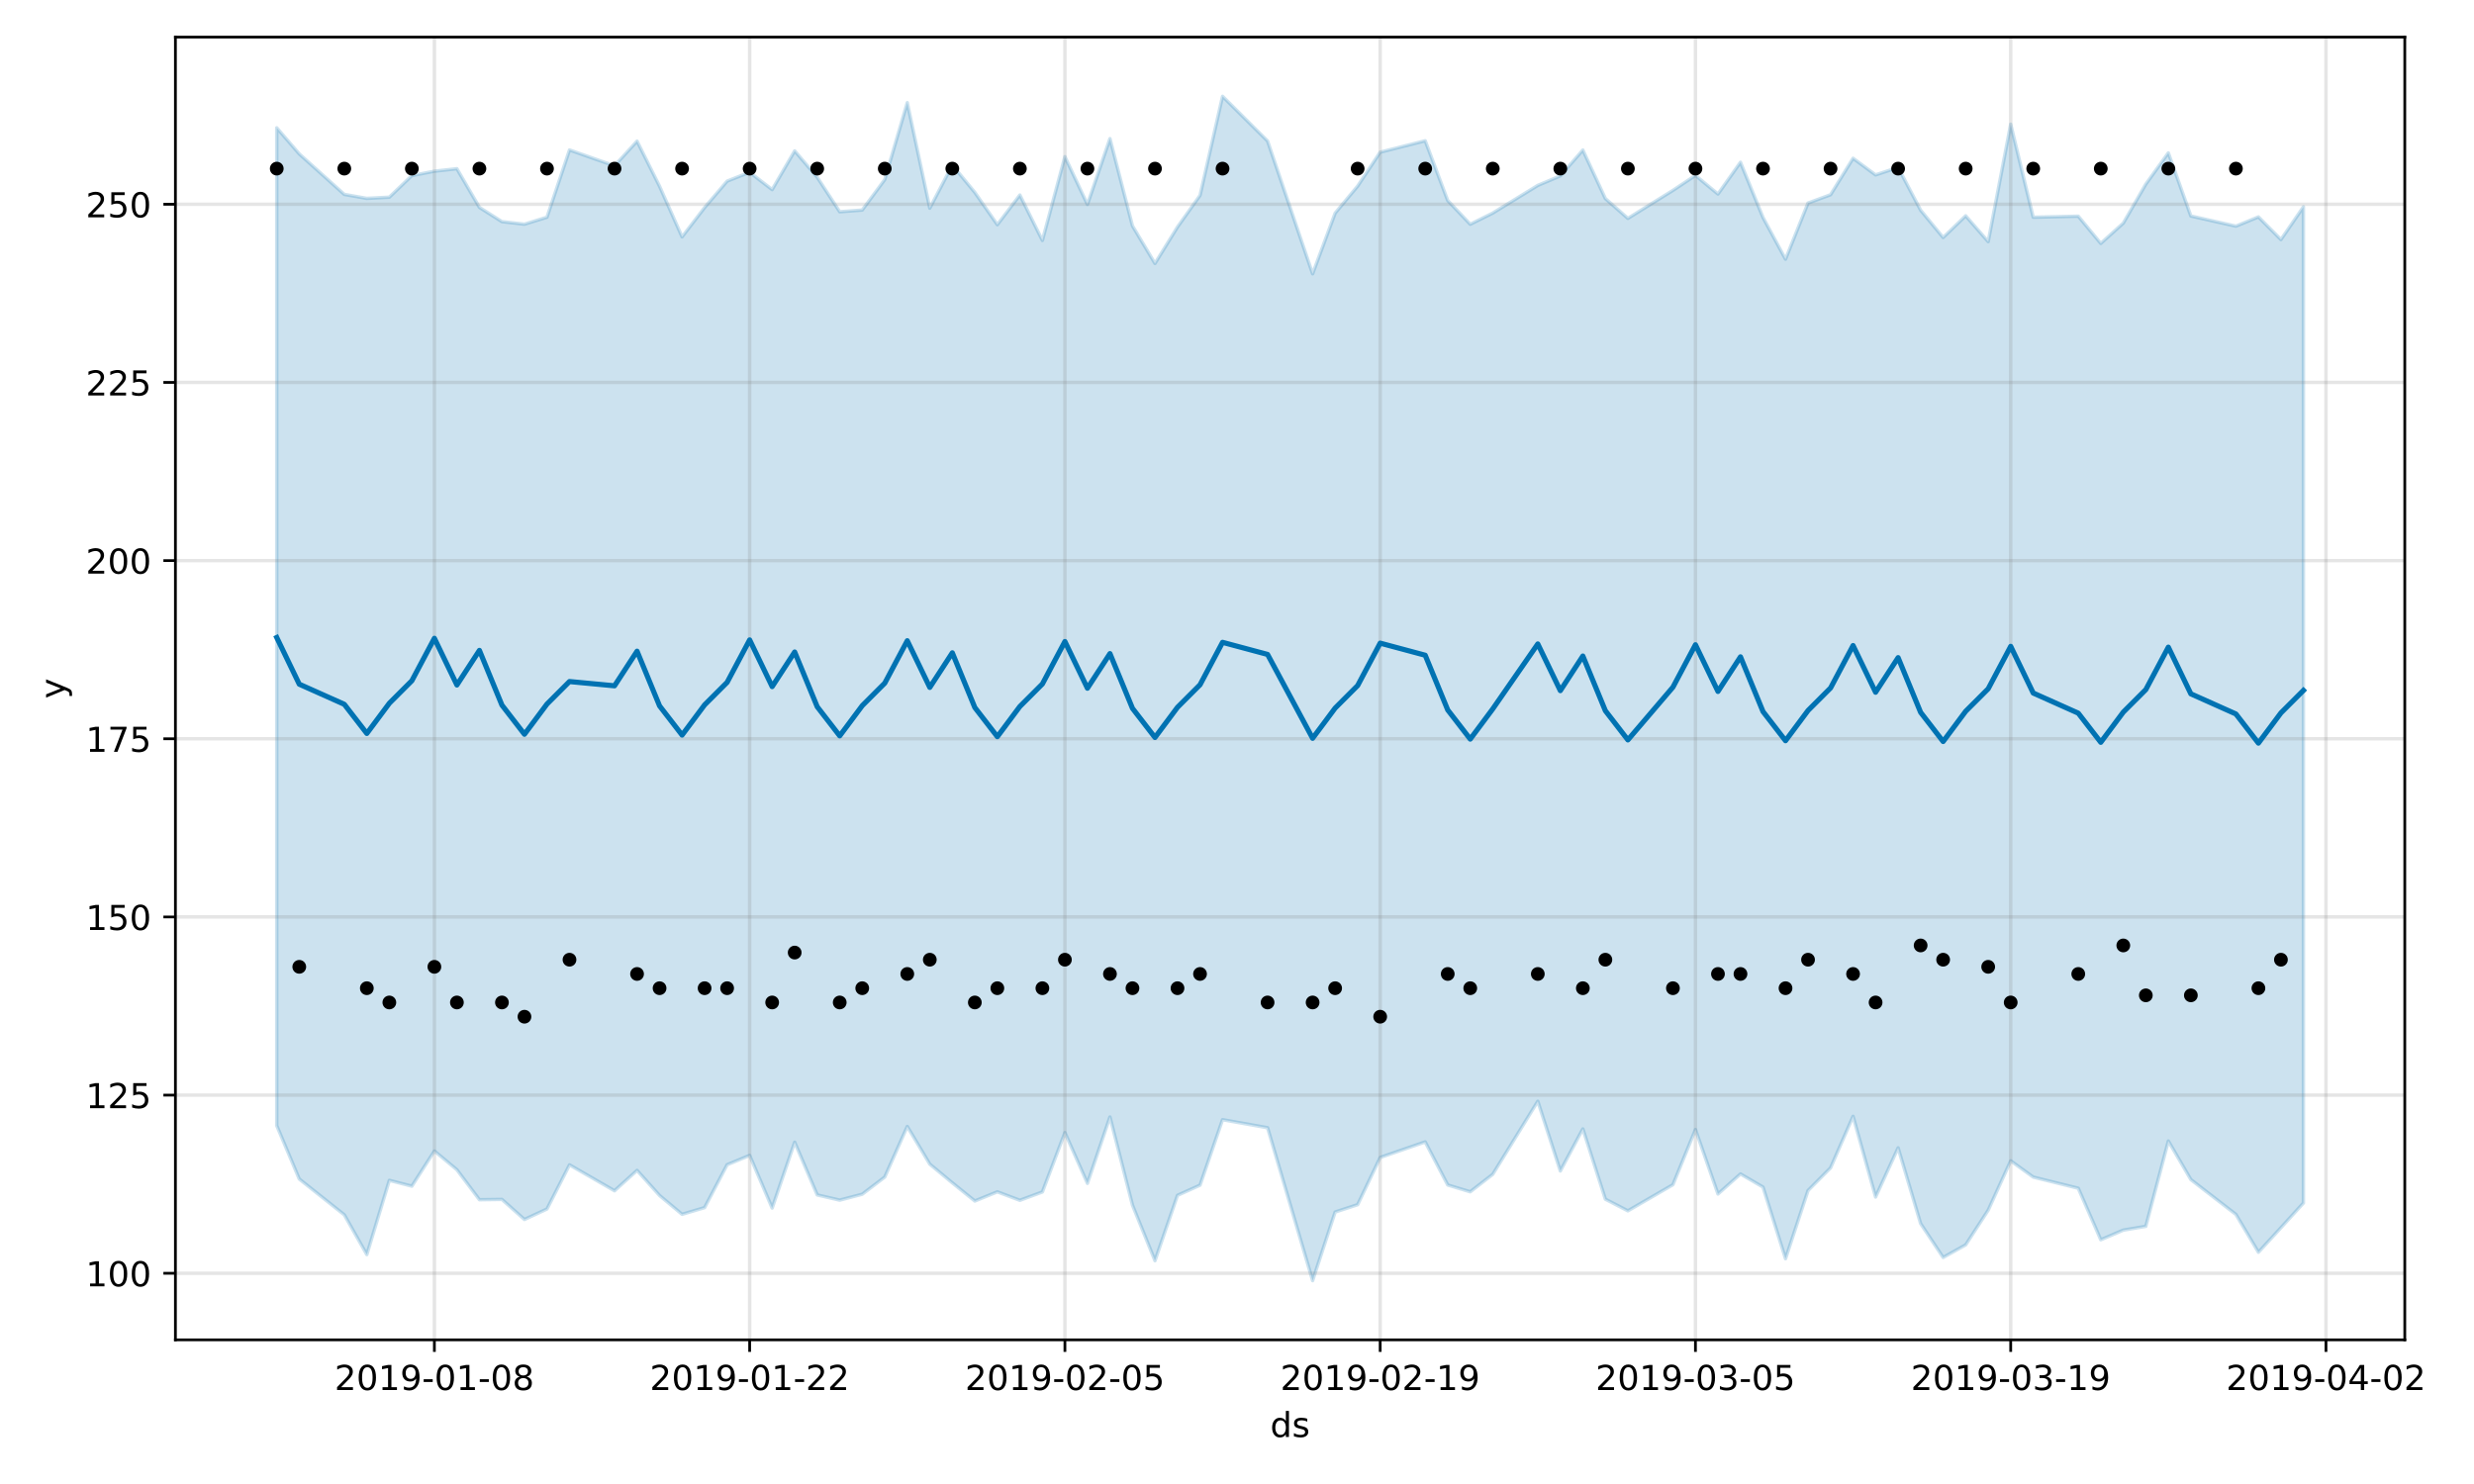 <?xml version="1.0" encoding="utf-8" standalone="no"?>
<!DOCTYPE svg PUBLIC "-//W3C//DTD SVG 1.1//EN"
  "http://www.w3.org/Graphics/SVG/1.1/DTD/svg11.dtd">
<!-- Created with matplotlib (https://matplotlib.org/) -->
<svg height="432pt" version="1.1" viewBox="0 0 720 432" width="720pt" xmlns="http://www.w3.org/2000/svg" xmlns:xlink="http://www.w3.org/1999/xlink">
 <defs>
  <style type="text/css">
*{stroke-linecap:butt;stroke-linejoin:round;}
  </style>
 </defs>
 <g id="figure_1">
  <g id="patch_1">
   <path d="M 0 432 
L 720 432 
L 720 0 
L 0 0 
z
" style="fill:#ffffff;"/>
  </g>
  <g id="axes_1">
   <g id="patch_2">
    <path d="M 51.05 390.04 
L 699.857 390.04 
L 699.857 10.8 
L 51.05 10.8 
z
" style="fill:#ffffff;"/>
   </g>
   <g id="PolyCollection_1">
    <defs>
     <path d="M 80.541 -394.789 
L 80.541 -104.312 
L 87.095 -88.78 
L 100.202 -78.359 
L 106.756 -66.781 
L 113.309 -88.391 
L 119.863 -86.699 
L 126.417 -96.939 
L 132.97 -91.483 
L 139.524 -82.753 
L 146.077 -82.844 
L 152.631 -76.999 
L 159.185 -80.052 
L 165.738 -92.901 
L 178.845 -85.359 
L 185.399 -91.29 
L 191.953 -83.983 
L 198.506 -78.504 
L 205.06 -80.453 
L 211.613 -92.941 
L 218.167 -95.663 
L 224.721 -80.324 
L 231.274 -99.497 
L 237.828 -84.153 
L 244.381 -82.633 
L 250.935 -84.352 
L 257.489 -89.353 
L 264.042 -104.077 
L 270.596 -93.11 
L 277.15 -87.672 
L 283.703 -82.381 
L 290.257 -85.053 
L 296.81 -82.586 
L 303.364 -85.013 
L 309.918 -102.299 
L 316.471 -87.524 
L 323.025 -106.842 
L 329.578 -81.177 
L 336.132 -65 
L 342.686 -84.032 
L 349.239 -86.987 
L 355.793 -106.051 
L 368.9 -103.708 
L 382.007 -59.198 
L 388.561 -79.168 
L 395.114 -81.308 
L 401.668 -95.051 
L 414.775 -99.58 
L 421.329 -87.045 
L 427.883 -85.063 
L 434.436 -90.155 
L 447.543 -111.414 
L 454.097 -91.12 
L 460.651 -103.368 
L 467.204 -82.911 
L 473.758 -79.516 
L 486.865 -87.121 
L 493.419 -103.194 
L 499.972 -84.421 
L 506.526 -90.25 
L 513.079 -86.441 
L 519.633 -65.577 
L 526.187 -85.431 
L 532.74 -92.019 
L 539.294 -107.034 
L 545.847 -83.545 
L 552.401 -97.854 
L 558.955 -75.805 
L 565.508 -65.943 
L 572.062 -69.613 
L 578.616 -79.706 
L 585.169 -94.082 
L 591.723 -89.343 
L 604.83 -86.091 
L 611.384 -71.099 
L 617.937 -73.906 
L 624.491 -75.005 
L 631.044 -99.848 
L 637.598 -88.616 
L 650.705 -78.484 
L 657.259 -67.464 
L 663.812 -74.6 
L 670.366 -81.804 
L 670.366 -371.786 
L 670.366 -371.786 
L 663.812 -362.26 
L 657.259 -368.854 
L 650.705 -366.17 
L 637.598 -369.124 
L 631.044 -387.503 
L 624.491 -378.394 
L 617.937 -367.046 
L 611.384 -361.142 
L 604.83 -369.064 
L 591.723 -368.765 
L 585.169 -395.851 
L 578.616 -361.655 
L 572.062 -369.176 
L 565.508 -362.861 
L 558.955 -370.816 
L 552.401 -383.269 
L 545.847 -381.091 
L 539.294 -385.924 
L 532.74 -375.307 
L 526.187 -372.896 
L 519.633 -356.55 
L 513.079 -368.698 
L 506.526 -384.762 
L 499.972 -375.511 
L 493.419 -380.942 
L 486.865 -376.578 
L 473.758 -368.43 
L 467.204 -374.199 
L 460.651 -388.321 
L 454.097 -380.799 
L 447.543 -378.032 
L 434.436 -369.98 
L 427.883 -366.723 
L 421.329 -373.628 
L 414.775 -391.024 
L 401.668 -387.701 
L 395.114 -377.827 
L 388.561 -369.95 
L 382.007 -352.294 
L 368.9 -390.952 
L 355.793 -403.962 
L 349.239 -375.117 
L 342.686 -365.927 
L 336.132 -355.306 
L 329.578 -366.251 
L 323.025 -391.644 
L 316.471 -372.493 
L 309.918 -386.398 
L 303.364 -362.004 
L 296.81 -375.23 
L 290.257 -366.585 
L 283.703 -375.993 
L 277.15 -383.946 
L 270.596 -371.395 
L 264.042 -402.115 
L 257.489 -379.721 
L 250.935 -370.853 
L 244.381 -370.355 
L 237.828 -380.409 
L 231.274 -388.08 
L 224.721 -376.804 
L 218.167 -381.855 
L 211.613 -379.275 
L 205.06 -371.576 
L 198.506 -363.045 
L 191.953 -377.769 
L 185.399 -390.917 
L 178.845 -383.731 
L 165.738 -388.346 
L 159.185 -368.768 
L 152.631 -366.743 
L 146.077 -367.484 
L 139.524 -371.631 
L 132.97 -382.889 
L 126.417 -382.166 
L 119.863 -380.886 
L 113.309 -374.601 
L 106.756 -374.251 
L 100.202 -375.41 
L 87.095 -387.198 
L 80.541 -394.789 
z
" id="m19a1ff876c" style="stroke:#0072b2;stroke-opacity:0.2;"/>
    </defs>
    <g clip-path="url(#pa3f6a86a7d)">
     <use style="fill:#0072b2;fill-opacity:0.2;stroke:#0072b2;stroke-opacity:0.2;" x="0" xlink:href="#m19a1ff876c" y="432"/>
    </g>
   </g>
   <g id="matplotlib.axis_1">
    <g id="xtick_1">
     <g id="line2d_1">
      <path clip-path="url(#pa3f6a86a7d)" d="M 126.417 390.04 
L 126.417 10.8 
" style="fill:none;stroke:#808080;stroke-linecap:square;stroke-opacity:0.2;"/>
     </g>
     <g id="line2d_2">
      <defs>
       <path d="M 0 0 
L 0 3.5 
" id="m3fd7ac5e00" style="stroke:#000000;stroke-width:0.8;"/>
      </defs>
      <g>
       <use style="stroke:#000000;stroke-width:0.8;" x="126.417" xlink:href="#m3fd7ac5e00" y="390.04"/>
      </g>
     </g>
     <g id="text_1">
      <!-- 2019-01-08 -->
      <defs>
       <path d="M 19.188 8.297 
L 53.609 8.297 
L 53.609 0 
L 7.328 0 
L 7.328 8.297 
Q 12.938 14.109 22.625 23.891 
Q 32.328 33.688 34.812 36.531 
Q 39.547 41.844 41.422 45.531 
Q 43.312 49.219 43.312 52.781 
Q 43.312 58.594 39.234 62.25 
Q 35.156 65.922 28.609 65.922 
Q 23.969 65.922 18.812 64.312 
Q 13.672 62.703 7.812 59.422 
L 7.812 69.391 
Q 13.766 71.781 18.938 73 
Q 24.125 74.219 28.422 74.219 
Q 39.75 74.219 46.484 68.547 
Q 53.219 62.891 53.219 53.422 
Q 53.219 48.922 51.531 44.891 
Q 49.859 40.875 45.406 35.406 
Q 44.188 33.984 37.641 27.219 
Q 31.109 20.453 19.188 8.297 
z
" id="DejaVuSans-50"/>
       <path d="M 31.781 66.406 
Q 24.172 66.406 20.328 58.906 
Q 16.5 51.422 16.5 36.375 
Q 16.5 21.391 20.328 13.891 
Q 24.172 6.391 31.781 6.391 
Q 39.453 6.391 43.281 13.891 
Q 47.125 21.391 47.125 36.375 
Q 47.125 51.422 43.281 58.906 
Q 39.453 66.406 31.781 66.406 
z
M 31.781 74.219 
Q 44.047 74.219 50.516 64.516 
Q 56.984 54.828 56.984 36.375 
Q 56.984 17.969 50.516 8.266 
Q 44.047 -1.422 31.781 -1.422 
Q 19.531 -1.422 13.062 8.266 
Q 6.594 17.969 6.594 36.375 
Q 6.594 54.828 13.062 64.516 
Q 19.531 74.219 31.781 74.219 
z
" id="DejaVuSans-48"/>
       <path d="M 12.406 8.297 
L 28.516 8.297 
L 28.516 63.922 
L 10.984 60.406 
L 10.984 69.391 
L 28.422 72.906 
L 38.281 72.906 
L 38.281 8.297 
L 54.391 8.297 
L 54.391 0 
L 12.406 0 
z
" id="DejaVuSans-49"/>
       <path d="M 10.984 1.516 
L 10.984 10.5 
Q 14.703 8.734 18.5 7.812 
Q 22.312 6.891 25.984 6.891 
Q 35.75 6.891 40.891 13.453 
Q 46.047 20.016 46.781 33.406 
Q 43.953 29.203 39.594 26.953 
Q 35.25 24.703 29.984 24.703 
Q 19.047 24.703 12.672 31.312 
Q 6.297 37.938 6.297 49.422 
Q 6.297 60.641 12.938 67.422 
Q 19.578 74.219 30.609 74.219 
Q 43.266 74.219 49.922 64.516 
Q 56.594 54.828 56.594 36.375 
Q 56.594 19.141 48.406 8.859 
Q 40.234 -1.422 26.422 -1.422 
Q 22.703 -1.422 18.891 -0.688 
Q 15.094 0.047 10.984 1.516 
z
M 30.609 32.422 
Q 37.25 32.422 41.125 36.953 
Q 45.016 41.5 45.016 49.422 
Q 45.016 57.281 41.125 61.844 
Q 37.25 66.406 30.609 66.406 
Q 23.969 66.406 20.094 61.844 
Q 16.219 57.281 16.219 49.422 
Q 16.219 41.5 20.094 36.953 
Q 23.969 32.422 30.609 32.422 
z
" id="DejaVuSans-57"/>
       <path d="M 4.891 31.391 
L 31.203 31.391 
L 31.203 23.391 
L 4.891 23.391 
z
" id="DejaVuSans-45"/>
       <path d="M 31.781 34.625 
Q 24.75 34.625 20.719 30.859 
Q 16.703 27.094 16.703 20.516 
Q 16.703 13.922 20.719 10.156 
Q 24.75 6.391 31.781 6.391 
Q 38.812 6.391 42.859 10.172 
Q 46.922 13.969 46.922 20.516 
Q 46.922 27.094 42.891 30.859 
Q 38.875 34.625 31.781 34.625 
z
M 21.922 38.812 
Q 15.578 40.375 12.031 44.719 
Q 8.5 49.078 8.5 55.328 
Q 8.5 64.062 14.719 69.141 
Q 20.953 74.219 31.781 74.219 
Q 42.672 74.219 48.875 69.141 
Q 55.078 64.062 55.078 55.328 
Q 55.078 49.078 51.531 44.719 
Q 48 40.375 41.703 38.812 
Q 48.828 37.156 52.797 32.312 
Q 56.781 27.484 56.781 20.516 
Q 56.781 9.906 50.312 4.234 
Q 43.844 -1.422 31.781 -1.422 
Q 19.734 -1.422 13.25 4.234 
Q 6.781 9.906 6.781 20.516 
Q 6.781 27.484 10.781 32.312 
Q 14.797 37.156 21.922 38.812 
z
M 18.312 54.391 
Q 18.312 48.734 21.844 45.562 
Q 25.391 42.391 31.781 42.391 
Q 38.141 42.391 41.719 45.562 
Q 45.312 48.734 45.312 54.391 
Q 45.312 60.062 41.719 63.234 
Q 38.141 66.406 31.781 66.406 
Q 25.391 66.406 21.844 63.234 
Q 18.312 60.062 18.312 54.391 
z
" id="DejaVuSans-56"/>
      </defs>
      <g transform="translate(97.359 404.638)scale(0.1 -0.1)">
       <use xlink:href="#DejaVuSans-50"/>
       <use x="63.623" xlink:href="#DejaVuSans-48"/>
       <use x="127.246" xlink:href="#DejaVuSans-49"/>
       <use x="190.869" xlink:href="#DejaVuSans-57"/>
       <use x="254.492" xlink:href="#DejaVuSans-45"/>
       <use x="290.576" xlink:href="#DejaVuSans-48"/>
       <use x="354.199" xlink:href="#DejaVuSans-49"/>
       <use x="417.822" xlink:href="#DejaVuSans-45"/>
       <use x="453.906" xlink:href="#DejaVuSans-48"/>
       <use x="517.529" xlink:href="#DejaVuSans-56"/>
      </g>
     </g>
    </g>
    <g id="xtick_2">
     <g id="line2d_3">
      <path clip-path="url(#pa3f6a86a7d)" d="M 218.167 390.04 
L 218.167 10.8 
" style="fill:none;stroke:#808080;stroke-linecap:square;stroke-opacity:0.2;"/>
     </g>
     <g id="line2d_4">
      <g>
       <use style="stroke:#000000;stroke-width:0.8;" x="218.167" xlink:href="#m3fd7ac5e00" y="390.04"/>
      </g>
     </g>
     <g id="text_2">
      <!-- 2019-01-22 -->
      <g transform="translate(189.109 404.638)scale(0.1 -0.1)">
       <use xlink:href="#DejaVuSans-50"/>
       <use x="63.623" xlink:href="#DejaVuSans-48"/>
       <use x="127.246" xlink:href="#DejaVuSans-49"/>
       <use x="190.869" xlink:href="#DejaVuSans-57"/>
       <use x="254.492" xlink:href="#DejaVuSans-45"/>
       <use x="290.576" xlink:href="#DejaVuSans-48"/>
       <use x="354.199" xlink:href="#DejaVuSans-49"/>
       <use x="417.822" xlink:href="#DejaVuSans-45"/>
       <use x="453.906" xlink:href="#DejaVuSans-50"/>
       <use x="517.529" xlink:href="#DejaVuSans-50"/>
      </g>
     </g>
    </g>
    <g id="xtick_3">
     <g id="line2d_5">
      <path clip-path="url(#pa3f6a86a7d)" d="M 309.918 390.04 
L 309.918 10.8 
" style="fill:none;stroke:#808080;stroke-linecap:square;stroke-opacity:0.2;"/>
     </g>
     <g id="line2d_6">
      <g>
       <use style="stroke:#000000;stroke-width:0.8;" x="309.918" xlink:href="#m3fd7ac5e00" y="390.04"/>
      </g>
     </g>
     <g id="text_3">
      <!-- 2019-02-05 -->
      <defs>
       <path d="M 10.797 72.906 
L 49.516 72.906 
L 49.516 64.594 
L 19.828 64.594 
L 19.828 46.734 
Q 21.969 47.469 24.109 47.828 
Q 26.266 48.188 28.422 48.188 
Q 40.625 48.188 47.75 41.5 
Q 54.891 34.812 54.891 23.391 
Q 54.891 11.625 47.562 5.094 
Q 40.234 -1.422 26.906 -1.422 
Q 22.312 -1.422 17.547 -0.641 
Q 12.797 0.141 7.719 1.703 
L 7.719 11.625 
Q 12.109 9.234 16.797 8.062 
Q 21.484 6.891 26.703 6.891 
Q 35.156 6.891 40.078 11.328 
Q 45.016 15.766 45.016 23.391 
Q 45.016 31 40.078 35.438 
Q 35.156 39.891 26.703 39.891 
Q 22.75 39.891 18.812 39.016 
Q 14.891 38.141 10.797 36.281 
z
" id="DejaVuSans-53"/>
      </defs>
      <g transform="translate(280.86 404.638)scale(0.1 -0.1)">
       <use xlink:href="#DejaVuSans-50"/>
       <use x="63.623" xlink:href="#DejaVuSans-48"/>
       <use x="127.246" xlink:href="#DejaVuSans-49"/>
       <use x="190.869" xlink:href="#DejaVuSans-57"/>
       <use x="254.492" xlink:href="#DejaVuSans-45"/>
       <use x="290.576" xlink:href="#DejaVuSans-48"/>
       <use x="354.199" xlink:href="#DejaVuSans-50"/>
       <use x="417.822" xlink:href="#DejaVuSans-45"/>
       <use x="453.906" xlink:href="#DejaVuSans-48"/>
       <use x="517.529" xlink:href="#DejaVuSans-53"/>
      </g>
     </g>
    </g>
    <g id="xtick_4">
     <g id="line2d_7">
      <path clip-path="url(#pa3f6a86a7d)" d="M 401.668 390.04 
L 401.668 10.8 
" style="fill:none;stroke:#808080;stroke-linecap:square;stroke-opacity:0.2;"/>
     </g>
     <g id="line2d_8">
      <g>
       <use style="stroke:#000000;stroke-width:0.8;" x="401.668" xlink:href="#m3fd7ac5e00" y="390.04"/>
      </g>
     </g>
     <g id="text_4">
      <!-- 2019-02-19 -->
      <g transform="translate(372.61 404.638)scale(0.1 -0.1)">
       <use xlink:href="#DejaVuSans-50"/>
       <use x="63.623" xlink:href="#DejaVuSans-48"/>
       <use x="127.246" xlink:href="#DejaVuSans-49"/>
       <use x="190.869" xlink:href="#DejaVuSans-57"/>
       <use x="254.492" xlink:href="#DejaVuSans-45"/>
       <use x="290.576" xlink:href="#DejaVuSans-48"/>
       <use x="354.199" xlink:href="#DejaVuSans-50"/>
       <use x="417.822" xlink:href="#DejaVuSans-45"/>
       <use x="453.906" xlink:href="#DejaVuSans-49"/>
       <use x="517.529" xlink:href="#DejaVuSans-57"/>
      </g>
     </g>
    </g>
    <g id="xtick_5">
     <g id="line2d_9">
      <path clip-path="url(#pa3f6a86a7d)" d="M 493.419 390.04 
L 493.419 10.8 
" style="fill:none;stroke:#808080;stroke-linecap:square;stroke-opacity:0.2;"/>
     </g>
     <g id="line2d_10">
      <g>
       <use style="stroke:#000000;stroke-width:0.8;" x="493.419" xlink:href="#m3fd7ac5e00" y="390.04"/>
      </g>
     </g>
     <g id="text_5">
      <!-- 2019-03-05 -->
      <defs>
       <path d="M 40.578 39.312 
Q 47.656 37.797 51.625 33 
Q 55.609 28.219 55.609 21.188 
Q 55.609 10.406 48.188 4.484 
Q 40.766 -1.422 27.094 -1.422 
Q 22.516 -1.422 17.656 -0.516 
Q 12.797 0.391 7.625 2.203 
L 7.625 11.719 
Q 11.719 9.328 16.594 8.109 
Q 21.484 6.891 26.812 6.891 
Q 36.078 6.891 40.938 10.547 
Q 45.797 14.203 45.797 21.188 
Q 45.797 27.641 41.281 31.266 
Q 36.766 34.906 28.719 34.906 
L 20.219 34.906 
L 20.219 43.016 
L 29.109 43.016 
Q 36.375 43.016 40.234 45.922 
Q 44.094 48.828 44.094 54.297 
Q 44.094 59.906 40.109 62.906 
Q 36.141 65.922 28.719 65.922 
Q 24.656 65.922 20.016 65.031 
Q 15.375 64.156 9.812 62.312 
L 9.812 71.094 
Q 15.438 72.656 20.344 73.438 
Q 25.25 74.219 29.594 74.219 
Q 40.828 74.219 47.359 69.109 
Q 53.906 64.016 53.906 55.328 
Q 53.906 49.266 50.438 45.094 
Q 46.969 40.922 40.578 39.312 
z
" id="DejaVuSans-51"/>
      </defs>
      <g transform="translate(464.361 404.638)scale(0.1 -0.1)">
       <use xlink:href="#DejaVuSans-50"/>
       <use x="63.623" xlink:href="#DejaVuSans-48"/>
       <use x="127.246" xlink:href="#DejaVuSans-49"/>
       <use x="190.869" xlink:href="#DejaVuSans-57"/>
       <use x="254.492" xlink:href="#DejaVuSans-45"/>
       <use x="290.576" xlink:href="#DejaVuSans-48"/>
       <use x="354.199" xlink:href="#DejaVuSans-51"/>
       <use x="417.822" xlink:href="#DejaVuSans-45"/>
       <use x="453.906" xlink:href="#DejaVuSans-48"/>
       <use x="517.529" xlink:href="#DejaVuSans-53"/>
      </g>
     </g>
    </g>
    <g id="xtick_6">
     <g id="line2d_11">
      <path clip-path="url(#pa3f6a86a7d)" d="M 585.169 390.04 
L 585.169 10.8 
" style="fill:none;stroke:#808080;stroke-linecap:square;stroke-opacity:0.2;"/>
     </g>
     <g id="line2d_12">
      <g>
       <use style="stroke:#000000;stroke-width:0.8;" x="585.169" xlink:href="#m3fd7ac5e00" y="390.04"/>
      </g>
     </g>
     <g id="text_6">
      <!-- 2019-03-19 -->
      <g transform="translate(556.111 404.638)scale(0.1 -0.1)">
       <use xlink:href="#DejaVuSans-50"/>
       <use x="63.623" xlink:href="#DejaVuSans-48"/>
       <use x="127.246" xlink:href="#DejaVuSans-49"/>
       <use x="190.869" xlink:href="#DejaVuSans-57"/>
       <use x="254.492" xlink:href="#DejaVuSans-45"/>
       <use x="290.576" xlink:href="#DejaVuSans-48"/>
       <use x="354.199" xlink:href="#DejaVuSans-51"/>
       <use x="417.822" xlink:href="#DejaVuSans-45"/>
       <use x="453.906" xlink:href="#DejaVuSans-49"/>
       <use x="517.529" xlink:href="#DejaVuSans-57"/>
      </g>
     </g>
    </g>
    <g id="xtick_7">
     <g id="line2d_13">
      <path clip-path="url(#pa3f6a86a7d)" d="M 676.92 390.04 
L 676.92 10.8 
" style="fill:none;stroke:#808080;stroke-linecap:square;stroke-opacity:0.2;"/>
     </g>
     <g id="line2d_14">
      <g>
       <use style="stroke:#000000;stroke-width:0.8;" x="676.92" xlink:href="#m3fd7ac5e00" y="390.04"/>
      </g>
     </g>
     <g id="text_7">
      <!-- 2019-04-02 -->
      <defs>
       <path d="M 37.797 64.312 
L 12.891 25.391 
L 37.797 25.391 
z
M 35.203 72.906 
L 47.609 72.906 
L 47.609 25.391 
L 58.016 25.391 
L 58.016 17.188 
L 47.609 17.188 
L 47.609 0 
L 37.797 0 
L 37.797 17.188 
L 4.891 17.188 
L 4.891 26.703 
z
" id="DejaVuSans-52"/>
      </defs>
      <g transform="translate(647.862 404.638)scale(0.1 -0.1)">
       <use xlink:href="#DejaVuSans-50"/>
       <use x="63.623" xlink:href="#DejaVuSans-48"/>
       <use x="127.246" xlink:href="#DejaVuSans-49"/>
       <use x="190.869" xlink:href="#DejaVuSans-57"/>
       <use x="254.492" xlink:href="#DejaVuSans-45"/>
       <use x="290.576" xlink:href="#DejaVuSans-48"/>
       <use x="354.199" xlink:href="#DejaVuSans-52"/>
       <use x="417.822" xlink:href="#DejaVuSans-45"/>
       <use x="453.906" xlink:href="#DejaVuSans-48"/>
       <use x="517.529" xlink:href="#DejaVuSans-50"/>
      </g>
     </g>
    </g>
    <g id="text_8">
     <!-- ds -->
     <defs>
      <path d="M 45.406 46.391 
L 45.406 75.984 
L 54.391 75.984 
L 54.391 0 
L 45.406 0 
L 45.406 8.203 
Q 42.578 3.328 38.25 0.953 
Q 33.938 -1.422 27.875 -1.422 
Q 17.969 -1.422 11.734 6.484 
Q 5.516 14.406 5.516 27.297 
Q 5.516 40.188 11.734 48.094 
Q 17.969 56 27.875 56 
Q 33.938 56 38.25 53.625 
Q 42.578 51.266 45.406 46.391 
z
M 14.797 27.297 
Q 14.797 17.391 18.875 11.75 
Q 22.953 6.109 30.078 6.109 
Q 37.203 6.109 41.297 11.75 
Q 45.406 17.391 45.406 27.297 
Q 45.406 37.203 41.297 42.844 
Q 37.203 48.484 30.078 48.484 
Q 22.953 48.484 18.875 42.844 
Q 14.797 37.203 14.797 27.297 
z
" id="DejaVuSans-100"/>
      <path d="M 44.281 53.078 
L 44.281 44.578 
Q 40.484 46.531 36.375 47.5 
Q 32.281 48.484 27.875 48.484 
Q 21.188 48.484 17.844 46.438 
Q 14.5 44.391 14.5 40.281 
Q 14.5 37.156 16.891 35.375 
Q 19.281 33.594 26.516 31.984 
L 29.594 31.297 
Q 39.156 29.25 43.188 25.516 
Q 47.219 21.781 47.219 15.094 
Q 47.219 7.469 41.188 3.016 
Q 35.156 -1.422 24.609 -1.422 
Q 20.219 -1.422 15.453 -0.562 
Q 10.688 0.297 5.422 2 
L 5.422 11.281 
Q 10.406 8.688 15.234 7.391 
Q 20.062 6.109 24.812 6.109 
Q 31.156 6.109 34.562 8.281 
Q 37.984 10.453 37.984 14.406 
Q 37.984 18.062 35.516 20.016 
Q 33.062 21.969 24.703 23.781 
L 21.578 24.516 
Q 13.234 26.266 9.516 29.906 
Q 5.812 33.547 5.812 39.891 
Q 5.812 47.609 11.281 51.797 
Q 16.75 56 26.812 56 
Q 31.781 56 36.172 55.266 
Q 40.578 54.547 44.281 53.078 
z
" id="DejaVuSans-115"/>
     </defs>
     <g transform="translate(369.675 418.317)scale(0.1 -0.1)">
      <use xlink:href="#DejaVuSans-100"/>
      <use x="63.477" xlink:href="#DejaVuSans-115"/>
     </g>
    </g>
   </g>
   <g id="matplotlib.axis_2">
    <g id="ytick_1">
     <g id="line2d_15">
      <path clip-path="url(#pa3f6a86a7d)" d="M 51.05 370.658 
L 699.857 370.658 
" style="fill:none;stroke:#808080;stroke-linecap:square;stroke-opacity:0.2;"/>
     </g>
     <g id="line2d_16">
      <defs>
       <path d="M 0 0 
L -3.5 0 
" id="mdf4f05d873" style="stroke:#000000;stroke-width:0.8;"/>
      </defs>
      <g>
       <use style="stroke:#000000;stroke-width:0.8;" x="51.05" xlink:href="#mdf4f05d873" y="370.658"/>
      </g>
     </g>
     <g id="text_9">
      <!-- 100 -->
      <g transform="translate(24.962 374.457)scale(0.1 -0.1)">
       <use xlink:href="#DejaVuSans-49"/>
       <use x="63.623" xlink:href="#DejaVuSans-48"/>
       <use x="127.246" xlink:href="#DejaVuSans-48"/>
      </g>
     </g>
    </g>
    <g id="ytick_2">
     <g id="line2d_17">
      <path clip-path="url(#pa3f6a86a7d)" d="M 51.05 318.791 
L 699.857 318.791 
" style="fill:none;stroke:#808080;stroke-linecap:square;stroke-opacity:0.2;"/>
     </g>
     <g id="line2d_18">
      <g>
       <use style="stroke:#000000;stroke-width:0.8;" x="51.05" xlink:href="#mdf4f05d873" y="318.791"/>
      </g>
     </g>
     <g id="text_10">
      <!-- 125 -->
      <g transform="translate(24.962 322.591)scale(0.1 -0.1)">
       <use xlink:href="#DejaVuSans-49"/>
       <use x="63.623" xlink:href="#DejaVuSans-50"/>
       <use x="127.246" xlink:href="#DejaVuSans-53"/>
      </g>
     </g>
    </g>
    <g id="ytick_3">
     <g id="line2d_19">
      <path clip-path="url(#pa3f6a86a7d)" d="M 51.05 266.925 
L 699.857 266.925 
" style="fill:none;stroke:#808080;stroke-linecap:square;stroke-opacity:0.2;"/>
     </g>
     <g id="line2d_20">
      <g>
       <use style="stroke:#000000;stroke-width:0.8;" x="51.05" xlink:href="#mdf4f05d873" y="266.925"/>
      </g>
     </g>
     <g id="text_11">
      <!-- 150 -->
      <g transform="translate(24.962 270.724)scale(0.1 -0.1)">
       <use xlink:href="#DejaVuSans-49"/>
       <use x="63.623" xlink:href="#DejaVuSans-53"/>
       <use x="127.246" xlink:href="#DejaVuSans-48"/>
      </g>
     </g>
    </g>
    <g id="ytick_4">
     <g id="line2d_21">
      <path clip-path="url(#pa3f6a86a7d)" d="M 51.05 215.058 
L 699.857 215.058 
" style="fill:none;stroke:#808080;stroke-linecap:square;stroke-opacity:0.2;"/>
     </g>
     <g id="line2d_22">
      <g>
       <use style="stroke:#000000;stroke-width:0.8;" x="51.05" xlink:href="#mdf4f05d873" y="215.058"/>
      </g>
     </g>
     <g id="text_12">
      <!-- 175 -->
      <defs>
       <path d="M 8.203 72.906 
L 55.078 72.906 
L 55.078 68.703 
L 28.609 0 
L 18.312 0 
L 43.219 64.594 
L 8.203 64.594 
z
" id="DejaVuSans-55"/>
      </defs>
      <g transform="translate(24.962 218.857)scale(0.1 -0.1)">
       <use xlink:href="#DejaVuSans-49"/>
       <use x="63.623" xlink:href="#DejaVuSans-55"/>
       <use x="127.246" xlink:href="#DejaVuSans-53"/>
      </g>
     </g>
    </g>
    <g id="ytick_5">
     <g id="line2d_23">
      <path clip-path="url(#pa3f6a86a7d)" d="M 51.05 163.192 
L 699.857 163.192 
" style="fill:none;stroke:#808080;stroke-linecap:square;stroke-opacity:0.2;"/>
     </g>
     <g id="line2d_24">
      <g>
       <use style="stroke:#000000;stroke-width:0.8;" x="51.05" xlink:href="#mdf4f05d873" y="163.192"/>
      </g>
     </g>
     <g id="text_13">
      <!-- 200 -->
      <g transform="translate(24.962 166.991)scale(0.1 -0.1)">
       <use xlink:href="#DejaVuSans-50"/>
       <use x="63.623" xlink:href="#DejaVuSans-48"/>
       <use x="127.246" xlink:href="#DejaVuSans-48"/>
      </g>
     </g>
    </g>
    <g id="ytick_6">
     <g id="line2d_25">
      <path clip-path="url(#pa3f6a86a7d)" d="M 51.05 111.325 
L 699.857 111.325 
" style="fill:none;stroke:#808080;stroke-linecap:square;stroke-opacity:0.2;"/>
     </g>
     <g id="line2d_26">
      <g>
       <use style="stroke:#000000;stroke-width:0.8;" x="51.05" xlink:href="#mdf4f05d873" y="111.325"/>
      </g>
     </g>
     <g id="text_14">
      <!-- 225 -->
      <g transform="translate(24.962 115.124)scale(0.1 -0.1)">
       <use xlink:href="#DejaVuSans-50"/>
       <use x="63.623" xlink:href="#DejaVuSans-50"/>
       <use x="127.246" xlink:href="#DejaVuSans-53"/>
      </g>
     </g>
    </g>
    <g id="ytick_7">
     <g id="line2d_27">
      <path clip-path="url(#pa3f6a86a7d)" d="M 51.05 59.459 
L 699.857 59.459 
" style="fill:none;stroke:#808080;stroke-linecap:square;stroke-opacity:0.2;"/>
     </g>
     <g id="line2d_28">
      <g>
       <use style="stroke:#000000;stroke-width:0.8;" x="51.05" xlink:href="#mdf4f05d873" y="59.459"/>
      </g>
     </g>
     <g id="text_15">
      <!-- 250 -->
      <g transform="translate(24.962 63.258)scale(0.1 -0.1)">
       <use xlink:href="#DejaVuSans-50"/>
       <use x="63.623" xlink:href="#DejaVuSans-53"/>
       <use x="127.246" xlink:href="#DejaVuSans-48"/>
      </g>
     </g>
    </g>
    <g id="text_16">
     <!-- y -->
     <defs>
      <path d="M 32.172 -5.078 
Q 28.375 -14.844 24.75 -17.812 
Q 21.141 -20.797 15.094 -20.797 
L 7.906 -20.797 
L 7.906 -13.281 
L 13.188 -13.281 
Q 16.891 -13.281 18.938 -11.516 
Q 21 -9.766 23.484 -3.219 
L 25.094 0.875 
L 2.984 54.688 
L 12.5 54.688 
L 29.594 11.922 
L 46.688 54.688 
L 56.203 54.688 
z
" id="DejaVuSans-121"/>
     </defs>
     <g transform="translate(18.883 203.379)rotate(-90)scale(0.1 -0.1)">
      <use xlink:href="#DejaVuSans-121"/>
     </g>
    </g>
   </g>
   <g id="line2d_29">
    <defs>
     <path d="M 0 1.5 
C 0.398 1.5 0.779 1.342 1.061 1.061 
C 1.342 0.779 1.5 0.398 1.5 0 
C 1.5 -0.398 1.342 -0.779 1.061 -1.061 
C 0.779 -1.342 0.398 -1.5 0 -1.5 
C -0.398 -1.5 -0.779 -1.342 -1.061 -1.061 
C -1.342 -0.779 -1.5 -0.398 -1.5 0 
C -1.5 0.398 -1.342 0.779 -1.061 1.061 
C -0.779 1.342 -0.398 1.5 0 1.5 
z
" id="m3b809f00aa" style="stroke:#000000;"/>
    </defs>
    <g clip-path="url(#pa3f6a86a7d)">
     <use style="stroke:#000000;" x="80.541" xlink:href="#m3b809f00aa" y="49.085"/>
     <use style="stroke:#000000;" x="87.095" xlink:href="#m3b809f00aa" y="281.447"/>
     <use style="stroke:#000000;" x="100.202" xlink:href="#m3b809f00aa" y="49.085"/>
     <use style="stroke:#000000;" x="106.756" xlink:href="#m3b809f00aa" y="287.671"/>
     <use style="stroke:#000000;" x="113.309" xlink:href="#m3b809f00aa" y="291.821"/>
     <use style="stroke:#000000;" x="119.863" xlink:href="#m3b809f00aa" y="49.085"/>
     <use style="stroke:#000000;" x="126.417" xlink:href="#m3b809f00aa" y="281.447"/>
     <use style="stroke:#000000;" x="132.97" xlink:href="#m3b809f00aa" y="291.821"/>
     <use style="stroke:#000000;" x="139.524" xlink:href="#m3b809f00aa" y="49.085"/>
     <use style="stroke:#000000;" x="146.077" xlink:href="#m3b809f00aa" y="291.821"/>
     <use style="stroke:#000000;" x="152.631" xlink:href="#m3b809f00aa" y="295.97"/>
     <use style="stroke:#000000;" x="159.185" xlink:href="#m3b809f00aa" y="49.085"/>
     <use style="stroke:#000000;" x="165.738" xlink:href="#m3b809f00aa" y="279.373"/>
     <use style="stroke:#000000;" x="178.845" xlink:href="#m3b809f00aa" y="49.085"/>
     <use style="stroke:#000000;" x="185.399" xlink:href="#m3b809f00aa" y="283.522"/>
     <use style="stroke:#000000;" x="191.953" xlink:href="#m3b809f00aa" y="287.671"/>
     <use style="stroke:#000000;" x="198.506" xlink:href="#m3b809f00aa" y="49.085"/>
     <use style="stroke:#000000;" x="205.06" xlink:href="#m3b809f00aa" y="287.671"/>
     <use style="stroke:#000000;" x="211.613" xlink:href="#m3b809f00aa" y="287.671"/>
     <use style="stroke:#000000;" x="218.167" xlink:href="#m3b809f00aa" y="49.085"/>
     <use style="stroke:#000000;" x="224.721" xlink:href="#m3b809f00aa" y="291.821"/>
     <use style="stroke:#000000;" x="231.274" xlink:href="#m3b809f00aa" y="277.298"/>
     <use style="stroke:#000000;" x="237.828" xlink:href="#m3b809f00aa" y="49.085"/>
     <use style="stroke:#000000;" x="244.381" xlink:href="#m3b809f00aa" y="291.821"/>
     <use style="stroke:#000000;" x="250.935" xlink:href="#m3b809f00aa" y="287.671"/>
     <use style="stroke:#000000;" x="257.489" xlink:href="#m3b809f00aa" y="49.085"/>
     <use style="stroke:#000000;" x="264.042" xlink:href="#m3b809f00aa" y="283.522"/>
     <use style="stroke:#000000;" x="270.596" xlink:href="#m3b809f00aa" y="279.373"/>
     <use style="stroke:#000000;" x="277.15" xlink:href="#m3b809f00aa" y="49.085"/>
     <use style="stroke:#000000;" x="283.703" xlink:href="#m3b809f00aa" y="291.821"/>
     <use style="stroke:#000000;" x="290.257" xlink:href="#m3b809f00aa" y="287.671"/>
     <use style="stroke:#000000;" x="296.81" xlink:href="#m3b809f00aa" y="49.085"/>
     <use style="stroke:#000000;" x="303.364" xlink:href="#m3b809f00aa" y="287.671"/>
     <use style="stroke:#000000;" x="309.918" xlink:href="#m3b809f00aa" y="279.373"/>
     <use style="stroke:#000000;" x="316.471" xlink:href="#m3b809f00aa" y="49.085"/>
     <use style="stroke:#000000;" x="323.025" xlink:href="#m3b809f00aa" y="283.522"/>
     <use style="stroke:#000000;" x="329.578" xlink:href="#m3b809f00aa" y="287.671"/>
     <use style="stroke:#000000;" x="336.132" xlink:href="#m3b809f00aa" y="49.085"/>
     <use style="stroke:#000000;" x="342.686" xlink:href="#m3b809f00aa" y="287.671"/>
     <use style="stroke:#000000;" x="349.239" xlink:href="#m3b809f00aa" y="283.522"/>
     <use style="stroke:#000000;" x="355.793" xlink:href="#m3b809f00aa" y="49.085"/>
     <use style="stroke:#000000;" x="368.9" xlink:href="#m3b809f00aa" y="291.821"/>
     <use style="stroke:#000000;" x="382.007" xlink:href="#m3b809f00aa" y="291.821"/>
     <use style="stroke:#000000;" x="388.561" xlink:href="#m3b809f00aa" y="287.671"/>
     <use style="stroke:#000000;" x="395.114" xlink:href="#m3b809f00aa" y="49.085"/>
     <use style="stroke:#000000;" x="401.668" xlink:href="#m3b809f00aa" y="295.97"/>
     <use style="stroke:#000000;" x="414.775" xlink:href="#m3b809f00aa" y="49.085"/>
     <use style="stroke:#000000;" x="421.329" xlink:href="#m3b809f00aa" y="283.522"/>
     <use style="stroke:#000000;" x="427.883" xlink:href="#m3b809f00aa" y="287.671"/>
     <use style="stroke:#000000;" x="434.436" xlink:href="#m3b809f00aa" y="49.085"/>
     <use style="stroke:#000000;" x="447.543" xlink:href="#m3b809f00aa" y="283.522"/>
     <use style="stroke:#000000;" x="454.097" xlink:href="#m3b809f00aa" y="49.085"/>
     <use style="stroke:#000000;" x="460.651" xlink:href="#m3b809f00aa" y="287.671"/>
     <use style="stroke:#000000;" x="467.204" xlink:href="#m3b809f00aa" y="279.373"/>
     <use style="stroke:#000000;" x="473.758" xlink:href="#m3b809f00aa" y="49.085"/>
     <use style="stroke:#000000;" x="486.865" xlink:href="#m3b809f00aa" y="287.671"/>
     <use style="stroke:#000000;" x="493.419" xlink:href="#m3b809f00aa" y="49.085"/>
     <use style="stroke:#000000;" x="499.972" xlink:href="#m3b809f00aa" y="283.522"/>
     <use style="stroke:#000000;" x="506.526" xlink:href="#m3b809f00aa" y="283.522"/>
     <use style="stroke:#000000;" x="513.079" xlink:href="#m3b809f00aa" y="49.085"/>
     <use style="stroke:#000000;" x="519.633" xlink:href="#m3b809f00aa" y="287.671"/>
     <use style="stroke:#000000;" x="526.187" xlink:href="#m3b809f00aa" y="279.373"/>
     <use style="stroke:#000000;" x="532.74" xlink:href="#m3b809f00aa" y="49.085"/>
     <use style="stroke:#000000;" x="539.294" xlink:href="#m3b809f00aa" y="283.522"/>
     <use style="stroke:#000000;" x="545.847" xlink:href="#m3b809f00aa" y="291.821"/>
     <use style="stroke:#000000;" x="552.401" xlink:href="#m3b809f00aa" y="49.085"/>
     <use style="stroke:#000000;" x="558.955" xlink:href="#m3b809f00aa" y="275.223"/>
     <use style="stroke:#000000;" x="565.508" xlink:href="#m3b809f00aa" y="279.373"/>
     <use style="stroke:#000000;" x="572.062" xlink:href="#m3b809f00aa" y="49.085"/>
     <use style="stroke:#000000;" x="578.616" xlink:href="#m3b809f00aa" y="281.447"/>
     <use style="stroke:#000000;" x="585.169" xlink:href="#m3b809f00aa" y="291.821"/>
     <use style="stroke:#000000;" x="591.723" xlink:href="#m3b809f00aa" y="49.085"/>
     <use style="stroke:#000000;" x="604.83" xlink:href="#m3b809f00aa" y="283.522"/>
     <use style="stroke:#000000;" x="611.384" xlink:href="#m3b809f00aa" y="49.085"/>
     <use style="stroke:#000000;" x="617.937" xlink:href="#m3b809f00aa" y="275.223"/>
     <use style="stroke:#000000;" x="624.491" xlink:href="#m3b809f00aa" y="289.746"/>
     <use style="stroke:#000000;" x="631.044" xlink:href="#m3b809f00aa" y="49.085"/>
     <use style="stroke:#000000;" x="637.598" xlink:href="#m3b809f00aa" y="289.746"/>
     <use style="stroke:#000000;" x="650.705" xlink:href="#m3b809f00aa" y="49.085"/>
     <use style="stroke:#000000;" x="657.259" xlink:href="#m3b809f00aa" y="287.671"/>
     <use style="stroke:#000000;" x="663.812" xlink:href="#m3b809f00aa" y="279.373"/>
    </g>
   </g>
   <g id="line2d_30">
    <path clip-path="url(#pa3f6a86a7d)" d="M 80.541 185.581 
L 87.095 199.171 
L 100.202 205.027 
L 106.756 213.512 
L 113.309 204.719 
L 119.863 198.166 
L 126.417 185.815 
L 132.97 199.405 
L 139.524 189.335 
L 146.077 205.261 
L 152.631 213.747 
L 159.185 204.954 
L 165.738 198.4 
L 178.845 199.64 
L 185.399 189.569 
L 191.953 205.495 
L 198.506 213.981 
L 205.06 205.188 
L 211.613 198.635 
L 218.167 186.284 
L 224.721 199.874 
L 231.274 189.804 
L 237.828 205.73 
L 244.381 214.215 
L 250.935 205.422 
L 257.489 198.869 
L 264.042 186.518 
L 270.596 200.108 
L 277.15 190.038 
L 283.703 205.964 
L 290.257 214.45 
L 296.81 205.657 
L 303.364 199.103 
L 309.918 186.752 
L 316.471 200.343 
L 323.025 190.272 
L 329.578 206.198 
L 336.132 214.684 
L 342.686 205.891 
L 349.239 199.338 
L 355.793 186.987 
L 368.9 190.507 
L 382.007 214.918 
L 388.561 206.125 
L 395.114 199.572 
L 401.668 187.221 
L 414.775 190.741 
L 421.329 206.667 
L 427.883 215.153 
L 434.436 206.36 
L 447.543 187.455 
L 454.097 201.046 
L 460.651 190.975 
L 467.204 206.901 
L 473.758 215.387 
L 486.865 200.041 
L 493.419 187.69 
L 499.972 201.28 
L 506.526 191.21 
L 513.079 207.136 
L 519.633 215.622 
L 526.187 206.828 
L 532.74 200.275 
L 539.294 187.924 
L 545.847 201.514 
L 552.401 191.444 
L 558.955 207.37 
L 565.508 215.856 
L 572.062 207.063 
L 578.616 200.509 
L 585.169 188.158 
L 591.723 201.749 
L 604.83 207.605 
L 611.384 216.09 
L 617.937 207.297 
L 624.491 200.744 
L 631.044 188.393 
L 637.598 201.983 
L 650.705 207.839 
L 657.259 216.325 
L 663.812 207.531 
L 670.366 200.978 
" style="fill:none;stroke:#0072b2;stroke-linecap:square;stroke-width:1.5;"/>
   </g>
   <g id="patch_3">
    <path d="M 51.05 390.04 
L 51.05 10.8 
" style="fill:none;stroke:#000000;stroke-linecap:square;stroke-linejoin:miter;stroke-width:0.8;"/>
   </g>
   <g id="patch_4">
    <path d="M 699.857 390.04 
L 699.857 10.8 
" style="fill:none;stroke:#000000;stroke-linecap:square;stroke-linejoin:miter;stroke-width:0.8;"/>
   </g>
   <g id="patch_5">
    <path d="M 51.05 390.04 
L 699.857 390.04 
" style="fill:none;stroke:#000000;stroke-linecap:square;stroke-linejoin:miter;stroke-width:0.8;"/>
   </g>
   <g id="patch_6">
    <path d="M 51.05 10.8 
L 699.857 10.8 
" style="fill:none;stroke:#000000;stroke-linecap:square;stroke-linejoin:miter;stroke-width:0.8;"/>
   </g>
  </g>
 </g>
 <defs>
  <clipPath id="pa3f6a86a7d">
   <rect height="379.24" width="648.807" x="51.05" y="10.8"/>
  </clipPath>
 </defs>
</svg>
